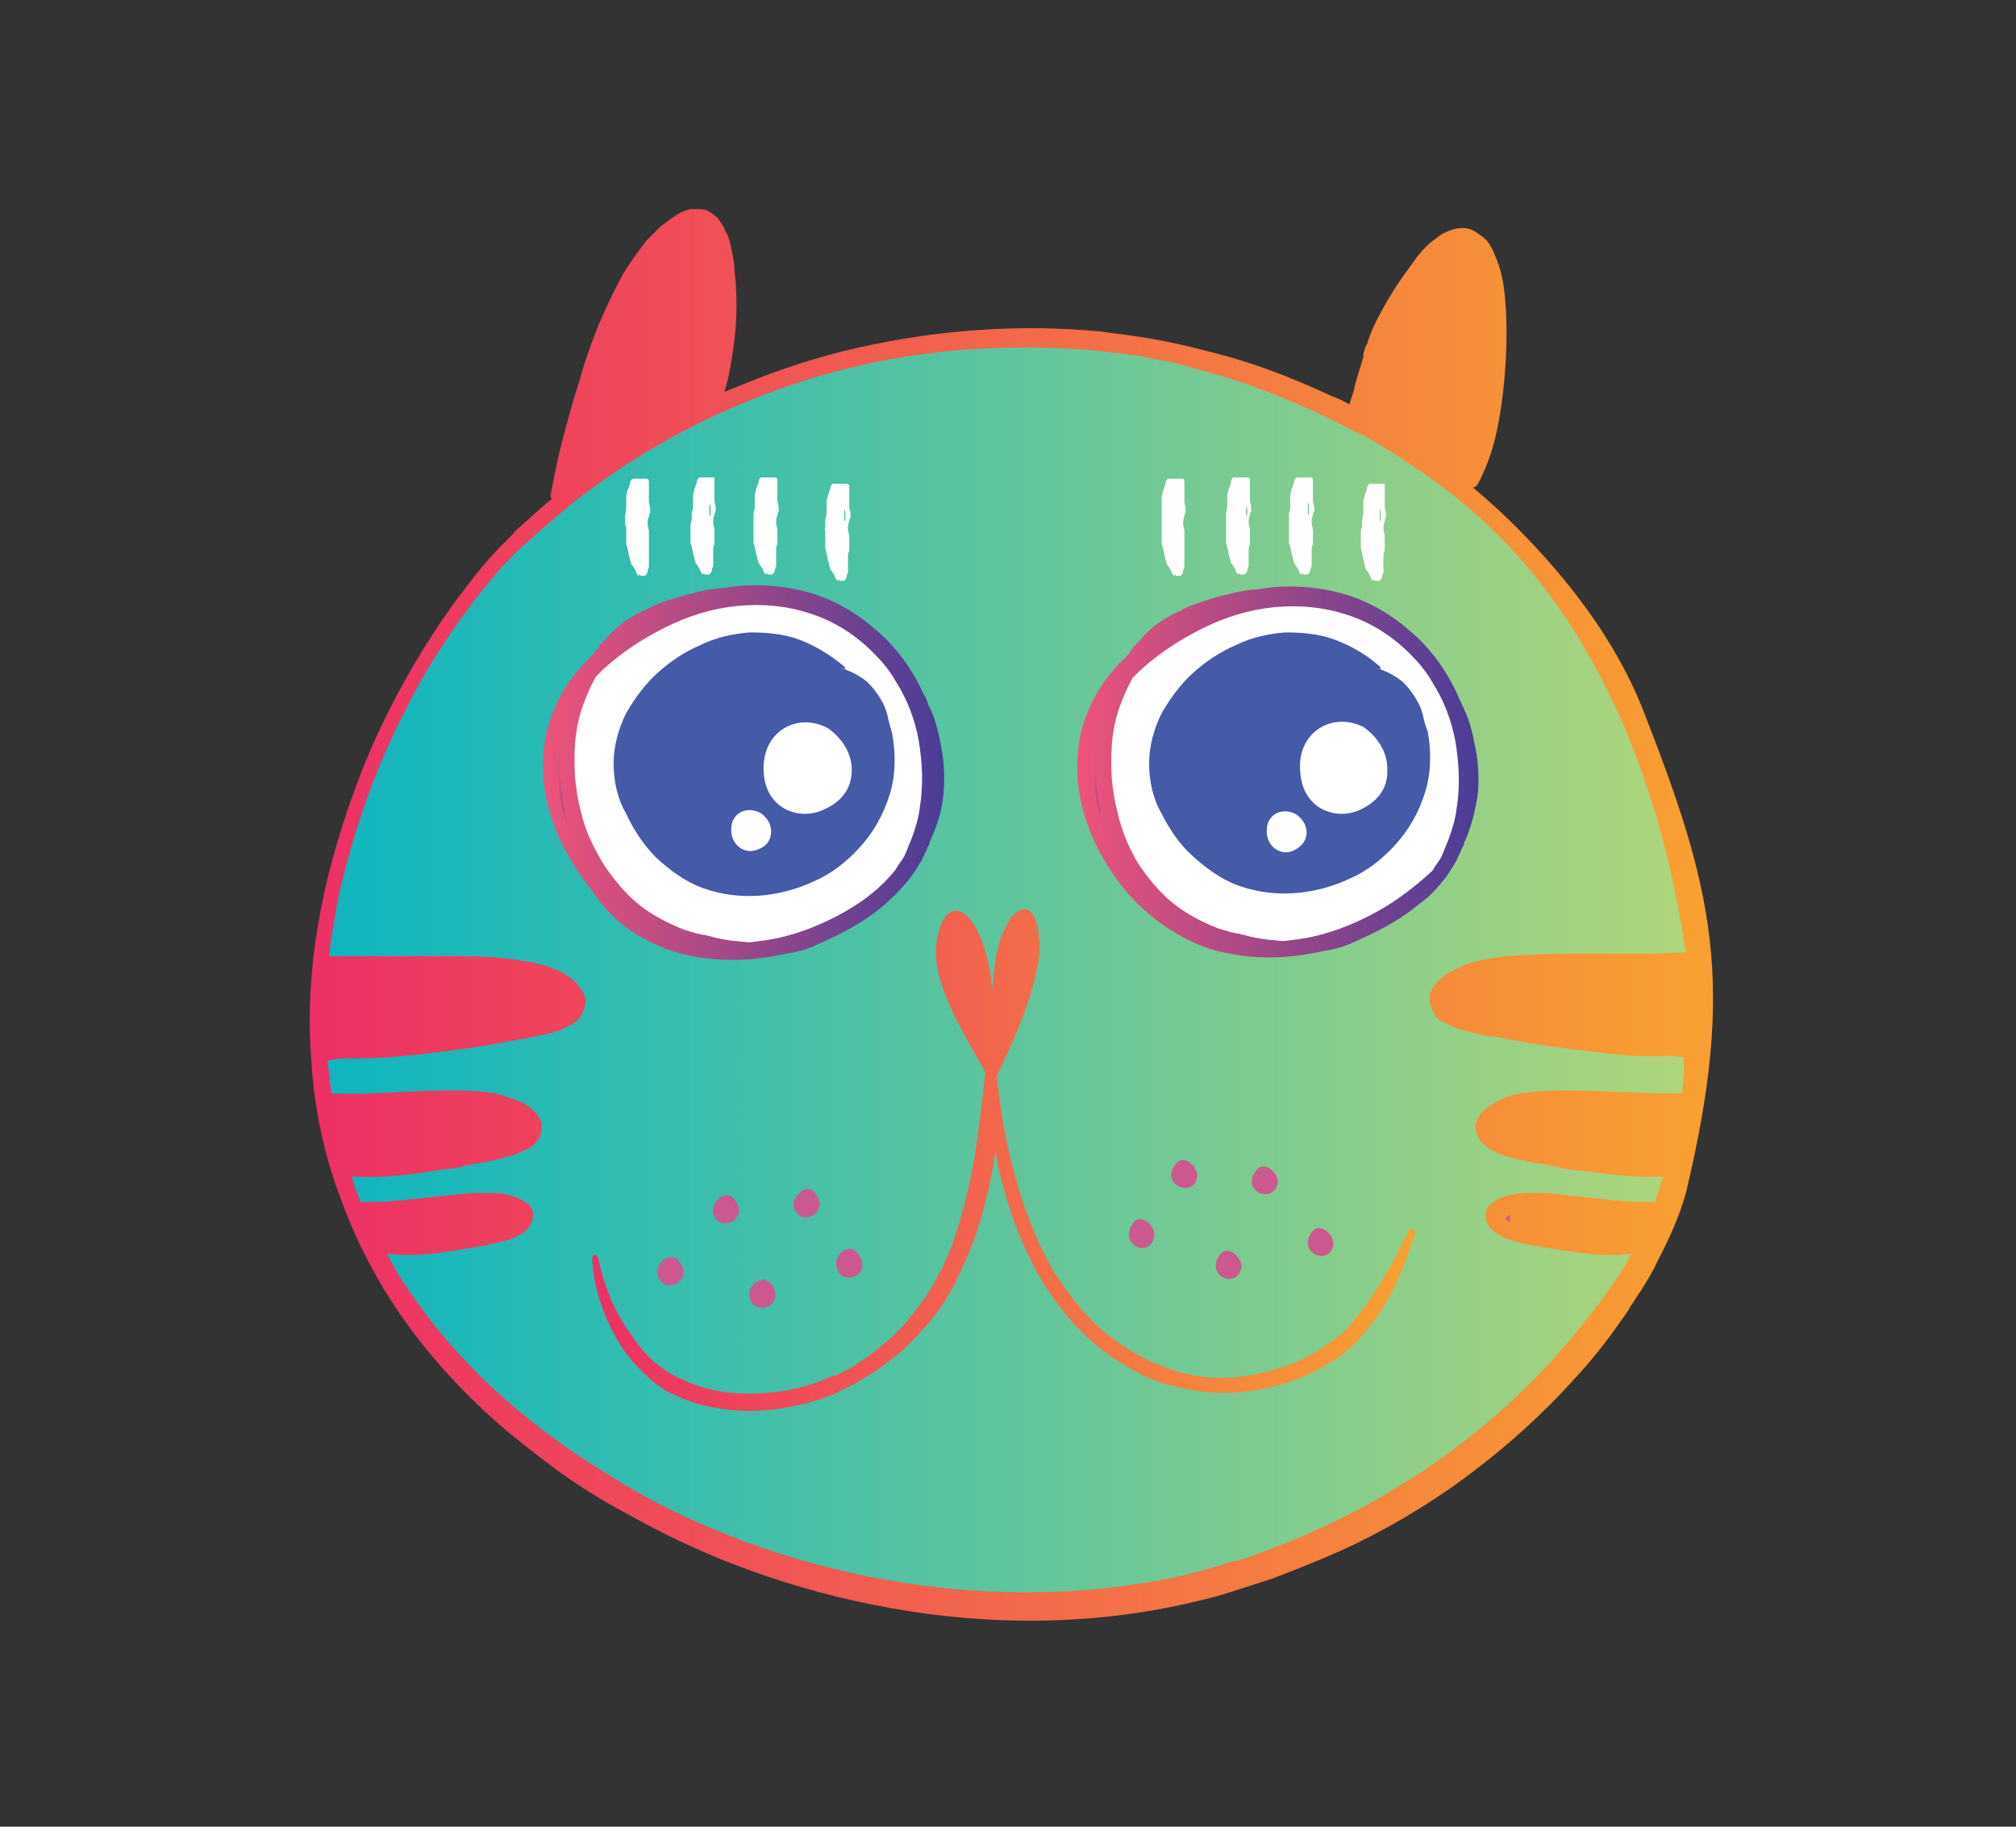 <?xml version="1.0" encoding="utf-8"?>
<!-- Generator: Adobe Illustrator 21.0.0, SVG Export Plug-In . SVG Version: 6.00 Build 0)  -->
<svg version="1.1" id="Layer_1" xmlns="http://www.w3.org/2000/svg" xmlns:xlink="http://www.w3.org/1999/xlink" x="0px" y="0px"
	 viewBox="0 0 160 145" style="enable-background:new 0 0 160 145;" xml:space="preserve">
<rect x="0" y="0" width="160" height="145" fill="#333333" stroke="none"/>
<style type="text/css">
	.st0{fill:#CB5990;}
	.st1{fill:#FFFFFF;}
	.st2{fill:#12B6BF;}
	.st3{fill:url(#SVGID_1_);}
	.st4{fill:#455BA8;}
	.st5{fill:#326EB6;}
	.st6{fill:#DD5968;}
	.st7{fill:#EF537A;}
	.st8{fill:url(#SVGID_2_);}
	.st9{fill:url(#SVGID_3_);}
	.st10{fill:url(#SVGID_4_);}
	.st11{fill:url(#SVGID_5_);}
	.st12{fill:#F16443;}
	.st13{fill:url(#SVGID_6_);}
	.st14{fill:#F68E3F;}
	.st15{fill:url(#SVGID_7_);}
	.st16{fill:url(#SVGID_8_);}
	.st17{fill:url(#SVGID_9_);}
	.st18{fill:url(#SVGID_10_);}
	.st19{fill:url(#SVGID_11_);}
	.st20{fill:url(#SVGID_12_);}
	.st21{fill:url(#SVGID_13_);}
	.st22{fill:url(#SVGID_14_);}
	.st23{fill:url(#SVGID_15_);}
	.st24{fill:url(#SVGID_16_);}
	.st25{fill:url(#SVGID_17_);}
	.st26{fill:#3DB66D;}
	.st27{fill:url(#SVGID_18_);}
	.st28{fill:url(#SVGID_19_);}
	.st29{fill:url(#SVGID_20_);}
	.st30{fill:url(#SVGID_21_);}
	.st31{fill:url(#SVGID_22_);}
	.st32{fill:url(#SVGID_23_);}
	.st33{fill:url(#SVGID_24_);}
	.st34{fill:url(#SVGID_25_);}
	.st35{fill:url(#SVGID_26_);}
	.st36{fill:url(#SVGID_27_);}
	.st37{fill:url(#SVGID_28_);}
	.st38{fill:url(#SVGID_29_);}
	.st39{fill:url(#SVGID_30_);}
	.st40{fill:url(#SVGID_31_);}
	.st41{fill:url(#SVGID_32_);}
	.st42{fill:url(#SVGID_33_);}
	.st43{fill:url(#SVGID_34_);}
	.st44{fill:url(#SVGID_35_);}
	.st45{fill:url(#SVGID_36_);}
	.st46{fill:url(#SVGID_37_);}
	.st47{fill:url(#SVGID_38_);}
	.st48{fill:url(#SVGID_39_);}
	.st49{fill:url(#SVGID_40_);}
	.st50{fill:url(#SVGID_41_);}
	.st51{fill:url(#SVGID_42_);}
	.st52{fill:url(#SVGID_43_);}
	.st53{fill:url(#SVGID_44_);}
	.st54{fill:url(#SVGID_45_);}
	.st55{fill:url(#SVGID_46_);}
	.st56{fill:url(#SVGID_47_);}
	.st57{fill:url(#SVGID_48_);}
	.st58{fill:url(#SVGID_49_);}
	.st59{fill:url(#SVGID_50_);}
	.st60{fill:url(#SVGID_51_);}
	.st61{fill:url(#SVGID_52_);}
	.st62{fill:url(#SVGID_53_);}
	.st63{fill:url(#SVGID_54_);}
	.st64{fill:url(#SVGID_55_);}
	.st65{fill:url(#SVGID_56_);}
	.st66{fill:url(#SVGID_57_);}
	.st67{fill:url(#SVGID_58_);}
	.st68{fill:url(#SVGID_59_);}
	.st69{fill:url(#SVGID_60_);}
	.st70{fill:url(#SVGID_61_);}
	.st71{fill:url(#SVGID_62_);}
	.st72{fill:url(#SVGID_63_);}
	.st73{fill:url(#SVGID_64_);}
	.st74{fill:url(#SVGID_65_);}
	.st75{fill:url(#SVGID_66_);}
	.st76{fill:url(#SVGID_67_);}
	.st77{fill:url(#SVGID_68_);}
	.st78{fill:url(#SVGID_69_);}
	.st79{fill:url(#SVGID_70_);}
	.st80{fill:url(#SVGID_71_);}
	.st81{fill:url(#SVGID_72_);}
	.st82{fill:url(#SVGID_73_);}
	.st83{fill:url(#SVGID_74_);}
	.st84{fill:url(#SVGID_75_);}
	.st85{fill:url(#SVGID_76_);}
	.st86{fill:url(#SVGID_77_);}
	.st87{fill:url(#SVGID_78_);}
	.st88{fill:url(#SVGID_79_);}
	.st89{fill:url(#SVGID_80_);}
	.st90{fill:url(#SVGID_81_);}
	.st91{fill:url(#SVGID_82_);}
	.st92{fill:url(#SVGID_83_);}
	.st93{fill:url(#SVGID_84_);}
	.st94{fill:url(#SVGID_85_);}
	.st95{fill:url(#SVGID_86_);}
	.st96{fill:url(#SVGID_87_);}
	.st97{fill:url(#SVGID_88_);}
	.st98{fill:url(#SVGID_89_);}
	.st99{fill:url(#SVGID_90_);}
	.st100{fill:url(#SVGID_91_);}
	.st101{fill:url(#SVGID_92_);}
	.st102{fill:url(#SVGID_93_);}
	.st103{fill:url(#SVGID_94_);}
	.st104{fill:url(#SVGID_95_);}
	.st105{fill:url(#SVGID_96_);}
	.st106{fill:url(#SVGID_97_);}
	.st107{fill:url(#SVGID_98_);}
	.st108{fill:url(#SVGID_99_);}
	.st109{fill:url(#SVGID_100_);}
	.st110{fill:url(#SVGID_101_);}
	.st111{fill:url(#SVGID_102_);}
	.st112{fill:url(#SVGID_103_);}
	.st113{fill:url(#SVGID_104_);}
	.st114{fill:url(#SVGID_105_);}
	.st115{fill:url(#SVGID_106_);}
	.st116{fill:url(#SVGID_107_);}
	.st117{fill:url(#SVGID_108_);}
	.st118{fill:url(#SVGID_109_);}
	.st119{fill:url(#SVGID_110_);}
	.st120{fill:url(#SVGID_111_);}
	.st121{fill:url(#SVGID_112_);}
	.st122{fill:url(#SVGID_113_);}
	.st123{fill:url(#SVGID_114_);}
	.st124{fill:url(#SVGID_115_);}
	.st125{fill:url(#SVGID_116_);}
	.st126{fill:url(#SVGID_117_);}
	.st127{fill:url(#SVGID_118_);}
	.st128{fill:url(#SVGID_119_);}
	.st129{fill:url(#SVGID_120_);}
	.st130{fill:url(#SVGID_121_);}
	.st131{fill:url(#SVGID_122_);}
	.st132{fill:url(#SVGID_123_);}
	.st133{fill:url(#SVGID_124_);}
	.st134{fill:url(#SVGID_125_);}
	.st135{fill:url(#SVGID_126_);}
	.st136{fill:url(#SVGID_127_);}
	.st137{fill:#184054;}
	.st138{fill:url(#SVGID_128_);}
	.st139{fill:url(#SVGID_129_);}
	.st140{fill:url(#SVGID_130_);}
	.st141{fill:url(#SVGID_131_);}
	.st142{fill:url(#SVGID_132_);}
	.st143{fill:url(#SVGID_133_);}
	.st144{fill:url(#SVGID_134_);}
	.st145{fill:url(#SVGID_135_);}
	.st146{fill:url(#SVGID_136_);}
	.st147{fill:url(#SVGID_137_);}
	.st148{fill:url(#SVGID_138_);}
	.st149{fill:url(#SVGID_139_);}
	.st150{fill:url(#SVGID_140_);}
	.st151{fill:url(#SVGID_141_);}
	.st152{fill:url(#SVGID_142_);}
	.st153{fill:url(#SVGID_143_);}
	.st154{fill:url(#SVGID_144_);}
	.st155{fill:url(#SVGID_145_);}
	.st156{fill:url(#SVGID_146_);}
	.st157{fill:url(#SVGID_147_);}
	.st158{fill:url(#SVGID_148_);}
	.st159{fill:url(#SVGID_149_);}
	.st160{fill:url(#SVGID_150_);}
	.st161{fill:url(#SVGID_151_);}
	.st162{fill:url(#SVGID_152_);}
	.st163{fill:url(#SVGID_153_);}
	.st164{fill:url(#SVGID_154_);}
	.st165{fill:url(#SVGID_155_);}
	.st166{fill:url(#SVGID_156_);}
	.st167{fill:url(#SVGID_157_);}
	.st168{fill:url(#SVGID_158_);}
	.st169{fill:url(#SVGID_159_);}
	.st170{fill:url(#SVGID_160_);}
	.st171{fill:url(#SVGID_161_);}
	.st172{fill:url(#SVGID_162_);}
	.st173{fill:url(#SVGID_163_);}
	.st174{fill:url(#SVGID_164_);}
	.st175{fill:url(#SVGID_165_);}
	.st176{fill:url(#SVGID_166_);}
	.st177{fill:url(#SVGID_167_);}
	.st178{fill:url(#SVGID_168_);}
	.st179{fill:url(#SVGID_169_);}
	.st180{fill:url(#SVGID_170_);}
	.st181{fill:url(#SVGID_171_);}
	.st182{fill:url(#SVGID_172_);}
	.st183{fill:url(#SVGID_173_);}
	.st184{fill:url(#SVGID_174_);}
	.st185{fill:url(#SVGID_175_);}
	.st186{fill:url(#SVGID_176_);}
	.st187{fill:url(#SVGID_177_);}
	.st188{fill:url(#SVGID_178_);}
	.st189{fill:url(#SVGID_179_);}
	.st190{fill:url(#SVGID_180_);}
	.st191{fill:url(#SVGID_181_);}
	.st192{fill:url(#SVGID_182_);}
	.st193{fill:url(#SVGID_183_);}
	.st194{fill:url(#SVGID_184_);}
	.st195{fill:url(#SVGID_185_);}
	.st196{fill:url(#SVGID_186_);}
	.st197{fill:url(#SVGID_187_);}
	.st198{fill:url(#SVGID_188_);}
	.st199{fill:url(#SVGID_189_);}
	.st200{fill:url(#SVGID_190_);}
	.st201{fill:url(#SVGID_191_);}
	.st202{fill:url(#SVGID_192_);}
	.st203{fill:url(#SVGID_193_);}
	.st204{fill:url(#SVGID_194_);}
	.st205{fill:url(#SVGID_195_);}
	.st206{fill:url(#SVGID_196_);}
	.st207{fill:url(#SVGID_197_);}
	.st208{fill:url(#SVGID_198_);}
	.st209{fill:url(#SVGID_199_);}
	.st210{fill:url(#SVGID_200_);}
	.st211{fill:url(#SVGID_201_);}
	.st212{fill:url(#SVGID_202_);}
	.st213{fill:url(#SVGID_203_);}
	.st214{fill:url(#SVGID_204_);}
	.st215{fill:url(#SVGID_205_);}
	.st216{fill:url(#SVGID_206_);}
	.st217{fill:url(#SVGID_207_);}
	.st218{fill:url(#SVGID_208_);}
	.st219{fill:#969697;}
	.st220{fill:url(#SVGID_209_);}
	.st221{fill:url(#SVGID_210_);}
	.st222{fill:url(#SVGID_211_);}
	.st223{fill:url(#SVGID_212_);}
	.st224{fill:url(#SVGID_213_);}
	.st225{fill:url(#SVGID_214_);}
	.st226{fill:url(#SVGID_215_);}
	.st227{fill:url(#SVGID_216_);}
	.st228{fill:url(#SVGID_217_);}
	.st229{fill:url(#SVGID_218_);}
	.st230{fill:url(#SVGID_219_);}
	.st231{fill:url(#SVGID_220_);}
	.st232{fill:url(#SVGID_221_);}
	.st233{fill:url(#SVGID_222_);}
	.st234{fill:url(#SVGID_223_);}
	.st235{fill:url(#SVGID_224_);}
	.st236{fill:url(#SVGID_225_);}
	.st237{fill:url(#SVGID_226_);}
	.st238{fill:url(#SVGID_227_);}
	.st239{fill:url(#SVGID_228_);}
	.st240{fill:url(#SVGID_229_);}
	.st241{fill:url(#SVGID_230_);}
	.st242{fill:url(#SVGID_231_);}
	.st243{fill:url(#SVGID_232_);}
	.st244{fill:url(#SVGID_233_);}
	.st245{fill:url(#SVGID_234_);}
	.st246{fill:url(#SVGID_235_);}
	.st247{fill:url(#SVGID_236_);}
	.st248{fill:url(#SVGID_237_);}
	.st249{fill:url(#SVGID_238_);}
	.st250{fill:url(#SVGID_239_);}
	.st251{fill:url(#SVGID_240_);}
	.st252{fill:url(#SVGID_241_);}
	.st253{fill:url(#SVGID_242_);}
	.st254{fill:url(#SVGID_243_);}
	.st255{fill:url(#SVGID_244_);}
	.st256{fill:url(#SVGID_245_);}
	.st257{fill:url(#SVGID_246_);}
	.st258{fill:url(#SVGID_247_);}
	.st259{fill:url(#SVGID_248_);}
	.st260{fill:url(#SVGID_249_);}
	.st261{fill:url(#SVGID_250_);}
	.st262{fill:url(#SVGID_251_);}
	.st263{fill:url(#SVGID_252_);}
	.st264{fill:url(#SVGID_253_);}
	.st265{fill:url(#SVGID_254_);}
	.st266{fill:url(#SVGID_255_);}
	.st267{fill:url(#SVGID_256_);}
	.st268{fill:url(#SVGID_257_);}
	.st269{fill:url(#SVGID_258_);}
	.st270{fill:url(#SVGID_259_);}
	.st271{fill:url(#SVGID_260_);}
	.st272{fill:url(#SVGID_261_);}
	.st273{fill:url(#SVGID_262_);}
	.st274{fill:url(#SVGID_263_);}
	.st275{fill:url(#SVGID_264_);}
	.st276{fill:url(#SVGID_265_);}
	.st277{fill:url(#SVGID_266_);}
	.st278{fill:url(#SVGID_267_);}
	.st279{fill:#F69474;}
	.st280{fill:#F27350;}
	.st281{fill:url(#SVGID_268_);}
	.st282{fill:url(#SVGID_269_);}
	.st283{fill:url(#SVGID_270_);}
	.st284{fill:url(#SVGID_271_);}
	.st285{fill:url(#SVGID_272_);}
	.st286{fill:url(#SVGID_273_);}
	.st287{fill:url(#SVGID_274_);}
	.st288{fill:url(#SVGID_275_);}
	.st289{fill:url(#SVGID_276_);}
	.st290{fill:url(#SVGID_277_);}
	.st291{fill:url(#SVGID_278_);}
	.st292{fill:url(#SVGID_279_);}
	.st293{fill:url(#SVGID_280_);}
	.st294{fill:url(#SVGID_281_);}
	.st295{fill:url(#SVGID_282_);}
	.st296{fill:url(#SVGID_283_);}
	.st297{fill:url(#SVGID_284_);}
	.st298{fill:url(#SVGID_285_);}
	.st299{fill:url(#SVGID_286_);}
	.st300{fill:url(#SVGID_287_);}
	.st301{fill:url(#SVGID_288_);}
	.st302{fill:url(#SVGID_289_);}
	.st303{fill:url(#SVGID_290_);}
	.st304{fill:url(#SVGID_291_);}
	.st305{fill:url(#SVGID_292_);}
	.st306{fill:url(#SVGID_293_);}
</style>
<g>
	<path d="M59.1,79.3C59.1,79.3,59.1,79.3,59.1,79.3C59.1,79.3,59.1,79.3,59.1,79.3S59.1,79.3,59.1,79.3z"/>
	<path d="M59.1,79.3L59.1,79.3L59.1,79.3C59.1,79.3,59.1,79.3,59.1,79.3z"/>
	<path d="M59.1,79.3C59.1,79.3,59.1,79.3,59.1,79.3C59.1,79.3,59.1,79.3,59.1,79.3L59.1,79.3C59.1,79.3,59.1,79.3,59.1,79.3z"/>
	<linearGradient id="SVGID_1_" gradientUnits="userSpaceOnUse" x1="24.151" y1="72.5" x2="135.849" y2="72.5">
		<stop  offset="0" style="stop-color:#ED2F66"/>
		<stop  offset="1" style="stop-color:#F8A131"/>
	</linearGradient>
	<path class="st3" d="M130.3,56.1c-2.1-5.2-5.7-10-10-14.3c-1.1-1.1-2.2-2.1-3.4-3.1c0.1,0,0.3-0.1,0.4-0.3c0.8-1.5,1.3-3.1,1.6-4.7
		c0.3-1.6,0.5-3.3,0.6-5c0.1-1.8,0.1-3.7-0.1-5.5c-0.1-0.9-0.3-1.9-0.7-2.8c-0.2-0.5-0.4-1-0.8-1.4c-0.2-0.2-0.5-0.4-0.8-0.6
		c-0.3-0.2-0.7-0.3-1-0.3c-0.6,0-1.1,0.2-1.5,0.4c-0.4,0.2-0.7,0.5-1,0.7c-0.6,0.5-1.1,1.1-1.5,1.7c-0.9,1.2-1.7,2.4-2.4,3.7
		c-0.5,0.9-0.9,1.7-1.2,2.7c-0.1,0.2-0.2,0.3-0.2,0.5l0,0c-0.1,0.2-0.1,0.3-0.1,0.5c0,0.1-0.1,0.3-0.1,0.4c-0.2,0.6-0.4,1.3-0.6,2
		c0,0,0,0.1,0,0.1c-0.1,0.4-0.3,0.9-0.4,1.3c-0.5-0.3-1-0.5-1.5-0.7c-2.8-1.3-5.8-2.5-8.9-3.3c-1.5-0.4-3.1-0.8-4.7-1.1
		c-1.6-0.3-3.2-0.5-4.8-0.7c-6.4-0.6-12.9-0.1-19.1,1.3c-3.1,0.7-6.2,1.7-9.1,2.9c-0.5,0.2-1,0.4-1.5,0.6c0.4-1.3,0.6-2.7,0.8-4.2
		c0.2-1.8,0.2-3.6,0-5.4c0-0.5-0.1-1-0.2-1.5c-0.1-0.5-0.2-1.1-0.5-1.6c-0.1-0.3-0.3-0.6-0.5-0.9c-0.2-0.3-0.6-0.6-1-0.8
		c-0.2-0.1-0.5-0.1-0.7-0.1c-0.2,0-0.4,0-0.6,0c-0.4,0.1-0.7,0.2-1,0.4c-0.5,0.3-1,0.7-1.4,1c-0.4,0.4-0.7,0.7-1.1,1.1
		c-0.6,0.8-1.2,1.6-1.7,2.4c-0.8,1.4-1.5,2.9-2.1,4.3c-0.6,1.5-1.1,2.9-1.5,4.4c-0.5,1.5-0.9,3-1.3,4.5c-0.4,1.5-0.7,3-1,4.6
		c0,0.1,0,0.2,0.1,0.3c-0.2,0.2-0.4,0.3-0.6,0.5c-0.6,0.5-1.1,1-1.7,1.5c-0.3,0.3-0.6,0.5-0.8,0.8c-0.1,0.1-0.3,0.3-0.4,0.4
		c-0.1,0.1-0.3,0.3-0.4,0.4c-1.1,1.1-2,2.2-2.9,3.4c-1.8,2.3-3.4,4.8-4.8,7.3c-1.4,2.5-2.6,5-3.6,7.6c-1.4,3.6-2.5,7.3-3.2,11
		c-0.7,3.8-1,7.6-0.7,11.5c0.2,3.8,1,7.7,2.4,11.3c1.3,3.6,3.2,7.1,5.5,10.2c2.3,3.1,5,5.9,8,8.4c1.5,1.2,3,2.4,4.6,3.5
		c1.6,1.1,3.3,2.1,5,3c6.8,3.8,14.3,6.3,22,7.5c7.7,1.2,15.6,1,23.2-0.9c0.9-0.2,1.9-0.5,2.8-0.8c0.9-0.3,1.9-0.6,2.8-0.9
		c1.8-0.7,3.6-1.4,5.4-2.2c3.5-1.6,6.9-3.6,10-5.9c3.1-2.3,6-4.9,8.6-7.8c1.3-1.4,2.5-2.9,3.6-4.5c0.3-0.4,0.6-0.8,0.8-1.2
		c0.3-0.4,0.5-0.8,0.8-1.2c0.5-0.8,1-1.6,1.4-2.5c0.9-1.7,1.7-3.5,2.2-5.3C137.8,78,136,70.6,130.3,56.1z"/>
	<linearGradient id="SVGID_2_" gradientUnits="userSpaceOnUse" x1="25.803" y1="77.065" x2="133.741" y2="77.065">
		<stop  offset="0" style="stop-color:#0EB5BF"/>
		<stop  offset="1" style="stop-color:#B0D57B"/>
	</linearGradient>
	<path class="st8" d="M133.5,86.6c0,0.1,0,0.1,0,0.2c-2.3,0-4.6-0.1-6.9-0.2c-1.3,0-2.5-0.1-3.9,0c-0.7,0-1.3,0.1-2,0.2
		c-0.7,0.1-1.4,0.3-2,0.7c-0.4,0.2-0.8,0.5-1.2,0.9c0,0.1-0.1,0.1-0.1,0.2c0,0,0,0.1-0.1,0.1l0,0l0,0l0,0l0,0l0,0.1
		c0,0.1,0,0.1-0.1,0.1c0,0.1-0.1,0.2-0.1,0.3c0,0.2,0,0.5,0.1,0.8c0.1,0.2,0.2,0.4,0.3,0.6c0.3,0.3,0.5,0.4,0.7,0.6
		c0.2,0.1,0.4,0.2,0.6,0.3c0.4,0.2,0.8,0.3,1.2,0.4c0.8,0.2,1.6,0.4,2.4,0.5c0.2,0,0.4,0.1,0.6,0.1c0.3,0.1,0.5,0.1,0.8,0.2
		c0.5,0.1,1,0.2,1.5,0.2c2.3,0.3,4.5,0.6,6.7,0.5c-0.2,0.7-0.5,1.5-0.7,2.2c0,0,0,0,0-0.1c0,0-0.1-0.1-0.1-0.1c-0.5,0-1,0-1.5,0
		c-0.5,0-1-0.1-1.4-0.1c-0.9-0.1-1.9-0.2-2.8-0.3c-0.9-0.1-1.9-0.2-2.8-0.3c-0.5,0-1,0-1.5,0c-0.5,0-1,0.1-1.6,0.2
		c-0.3,0.1-0.7,0.2-1,0.5c-0.1,0.1-0.2,0.1-0.3,0.2c0,0-0.1,0.1-0.1,0.1c0,0,0,0-0.1,0.1l0,0l0,0l0,0l0,0c0,0-0.1,0.1-0.1,0.2
		c0,0.1-0.1,0.2-0.1,0.3c0,0.2,0,0.5,0.1,0.7c0.1,0.2,0.2,0.4,0.3,0.5c0.1,0.1,0.2,0.2,0.3,0.3c0.2,0.1,0.4,0.2,0.5,0.3
		c0.3,0.2,0.7,0.3,1,0.4c0.6,0.2,1.2,0.3,1.8,0.4c0.6,0.1,1.2,0.2,1.8,0.3c1.9,0.3,3.9,0.6,5.8,0.3c-0.2,0.3-0.3,0.6-0.5,0.9
		c-0.4,0.7-0.9,1.4-1.4,2.1c-0.5,0.7-1,1.4-1.5,2c-2.1,2.7-4.4,5.2-7,7.5c-2.6,2.3-5.3,4.3-8.3,6.1c-2.9,1.8-6,3.3-9.3,4.6
		c-0.8,0.3-1.6,0.6-2.4,0.9l-0.6,0.2l-0.3,0.1l-0.1,0l-0.2,0c-0.4,0.1-0.8,0.3-1.2,0.4c-1.7,0.5-3.3,0.9-5,1.2
		c-3.4,0.6-6.8,0.9-10.3,0.9c-7.5,0-15.1-1.4-22.2-4c-3.5-1.3-7-2.9-10.2-4.9c-3.2-1.9-6.3-4.1-9.1-6.6c-2.8-2.5-5.3-5.3-7.4-8.4
		c-0.7-1-1.3-2-1.8-3c1.9,0.3,3.9,0,5.8-0.3c0.6-0.1,1.2-0.2,1.8-0.3c0.6-0.1,1.2-0.3,1.8-0.4c0.3-0.1,0.6-0.2,1-0.4
		c0.2-0.1,0.3-0.2,0.5-0.3c0.1-0.1,0.2-0.2,0.3-0.3c0.1-0.1,0.2-0.3,0.3-0.5c0.1-0.2,0.1-0.5,0.1-0.7c0-0.1,0-0.2-0.1-0.3
		c0-0.1-0.1-0.2-0.1-0.2l0,0l0,0l0,0l0,0c0,0,0-0.1-0.1-0.1c0-0.1-0.1-0.1-0.1-0.1c-0.1-0.1-0.2-0.2-0.3-0.2
		c-0.4-0.3-0.7-0.4-1.1-0.5c-0.6-0.2-1.1-0.2-1.6-0.2c-0.5,0-1,0-1.5,0c-1,0.1-1.9,0.2-2.9,0.3c-0.9,0.1-1.9,0.2-2.8,0.3
		c-0.5,0-0.9,0.1-1.4,0.1c-0.5,0-1,0-1.5,0c-0.1,0-0.1,0-0.1,0.1c0,0,0,0.1,0,0.1c0,0,0,0,0,0c-0.3-0.7-0.6-1.5-0.8-2.2
		c2.3,0.1,4.5-0.1,6.8-0.5c0.5-0.1,1-0.1,1.5-0.2c0.3,0,0.5-0.1,0.8-0.2c0.2,0,0.4-0.1,0.6-0.1c0.8-0.1,1.6-0.3,2.4-0.5
		c0.4-0.1,0.8-0.2,1.2-0.4c0.2-0.1,0.4-0.2,0.7-0.3c0.2-0.1,0.5-0.3,0.7-0.6c0.1-0.1,0.3-0.3,0.3-0.6c0.1-0.2,0.1-0.5,0.1-0.8
		c0-0.1-0.1-0.2-0.1-0.3c0,0,0-0.1-0.1-0.1l0-0.1l0,0l0,0l0,0l0,0c0,0,0-0.1-0.1-0.1c0-0.1-0.1-0.1-0.1-0.2
		c-0.4-0.4-0.8-0.7-1.2-0.9c-0.7-0.3-1.4-0.5-2-0.7c-0.7-0.1-1.3-0.2-2-0.2c-1.3-0.1-2.6,0-3.9,0c-2.4,0.1-4.7,0.3-7.2,0.2
		c-0.1-0.9-0.2-1.7-0.3-2.6l0.5-0.1l0.8-0.1c3.1,0.1,6.1-0.3,9.2-0.7c1.6-0.2,3.1-0.5,4.7-0.8c0.1,0,0.1,0,0.2,0
		c0.8-0.2,1.5-0.3,2.3-0.5c0.4-0.1,0.8-0.2,1.1-0.4c0.2-0.1,0.4-0.2,0.6-0.3c0.2-0.1,0.4-0.3,0.6-0.5c0.1-0.1,0.2-0.2,0.2-0.4
		c0.1-0.1,0.2-0.3,0.2-0.5c0.1-0.3,0.1-0.6,0-0.8c0-0.1-0.1-0.2-0.1-0.3c0,0-0.1-0.1-0.1-0.2l-0.1-0.1c-0.1-0.1-0.2-0.3-0.3-0.4
		c-0.2-0.2-0.4-0.4-0.7-0.6c-0.4-0.3-0.8-0.5-1.2-0.6c-0.4-0.2-0.8-0.3-1.2-0.4c-0.8-0.2-1.6-0.3-2.4-0.4c-1.6-0.2-3.2-0.2-4.7-0.2
		c-1.6,0-3.1,0-4.7,0h-2.4c-0.8,0-1.6,0-2.4,0c0,0,0,0,0,0c0.2-1.6,0.5-3.3,0.8-4.9c0.7-3,1.6-6,2.7-8.9c1.1-2.9,2.5-5.7,4-8.4
		c1.6-2.7,3.3-5.2,5.3-7.6c0.5-0.6,1-1.2,1.5-1.7c0.1-0.1,0.3-0.3,0.4-0.4l0.2-0.2l0.2-0.2c0.3-0.3,0.6-0.5,0.9-0.8
		c1.1-1,2.3-2,3.5-3c4.9-3.8,10.3-6.8,16.2-8.9c5.8-2.1,12-3.2,18.2-3.3c3.1-0.1,6.2,0.1,9.3,0.5c0.8,0.1,1.5,0.2,2.3,0.4l0.6,0.1
		l0.6,0.1c0.4,0.1,0.8,0.2,1.1,0.3c1.5,0.4,3,0.8,4.5,1.3c3.2,1.1,6.4,2.5,9.4,4.1c0,0.1,0.1,0.1,0.2,0.1c0,0,0.1,0,0.1,0
		c2.3,1.3,4.6,2.8,6.7,4.4c15.6,11.8,18.3,32.6,19,36.7c-0.9,0-1.8,0.1-2.4,0.1H129c-1.6,0-3.1,0-4.7,0c-1.6,0-3.1,0.1-4.7,0.2
		c-0.8,0.1-1.6,0.2-2.4,0.4c-0.4,0.1-0.8,0.2-1.2,0.4c-0.4,0.2-0.8,0.4-1.2,0.6c-0.2,0.2-0.5,0.4-0.7,0.6c-0.1,0.1-0.2,0.3-0.3,0.4
		l-0.1,0.1c0,0.1-0.1,0.1-0.1,0.2c0,0.1-0.1,0.2-0.1,0.3c-0.1,0.2-0.1,0.5,0,0.8c0.1,0.2,0.1,0.3,0.2,0.5c0.1,0.1,0.1,0.3,0.2,0.4
		c0.2,0.3,0.4,0.4,0.6,0.5c0.2,0.1,0.4,0.2,0.6,0.3c0.4,0.2,0.8,0.3,1.1,0.4c0.8,0.2,1.5,0.4,2.3,0.5c0.1,0,0.1,0,0.2,0
		c1.6,0.3,3.1,0.6,4.7,0.8c3.1,0.4,6.2,0.9,9.2,0.7l0.8,0.1l0.2,0C133.7,84.9,133.6,85.7,133.5,86.6z"/>
	<path class="st14" d="M121.3,89.5c-0.1,0-0.2,0-0.3-0.1c0.1,0,0.1,0,0.2,0C121.3,89.5,121.3,89.5,121.3,89.5z"/>
	<path class="st1" d="M54.8,41.8l0,0.2l0,0.2l0,0.3c0,0.2,0,0.4,0,0.6l0.1,0.3c0,0.2,0.1,0.3,0.1,0.5c0,0.1,0.1,0.3,0.1,0.4
		c0,0.1,0.1,0.3,0.1,0.4c0.1,0.1,0.2,0.2,0.2,0.3c0,0,0.1,0.1,0.1,0.1c0.1,0.3,0.2,0.5,0.3,0.5c0,0,0,0,0,0c0,0,0,0,0,0c0,0,0,0,0,0
		c0,0,0-0.1,0.1-0.1c0,0,0,0,0,0v0c0,0,0,0.1,0,0.1l0,0c0,0,0,0,0,0c0,0,0,0,0,0l0,0c0,0,0,0,0,0c0,0,0,0,0,0c0,0,0,0,0,0
		c0,0-0.1,0,0,0c0,0,0,0,0.1,0c0,0,0,0,0,0h0c0,0,0,0,0,0c0,0,0,0,0.1,0c0,0,0.1,0,0.1,0c0,0,0,0,0,0c0.1,0,0.1,0,0.1,0c0,0,0,0,0,0
		c0,0,0,0,0,0c0,0,0,0,0,0c0.1-0.1,0.2-0.2,0.2-0.4c0-0.1,0.1-0.2,0.1-0.3c0-0.1,0-0.2,0-0.4s0-0.3,0-0.4c0-0.1,0-0.3,0-0.4
		c0-0.1,0-0.3,0.1-0.5c0-0.2,0-0.3,0-0.5c0-0.2,0-0.4,0-0.6c0-0.2-0.1-0.4-0.1-0.6c0-0.2,0-0.4,0.1-0.6c0-0.1,0-0.2,0.1-0.3
		c0-0.1,0-0.2,0-0.3c0-0.2-0.1-0.4-0.1-0.6c0-0.2,0-0.4,0-0.6c0-0.2,0-0.4,0-0.6l0-0.3c0-0.1,0-0.2,0-0.3c0,0,0,0,0,0c0,0,0,0,0,0
		c0,0,0,0,0,0c0,0,0,0,0,0c0,0,0,0,0,0l0,0c0,0,0,0-0.1,0c-0.1,0-0.1,0-0.2,0c-0.1,0-0.1,0-0.1,0c0,0,0,0,0,0l0,0c0,0-0.4,0-0.3,0
		c-0.1,0-0.2,0-0.2,0c-0.1,0-0.1,0-0.2,0c-0.1,0-0.1,0-0.1,0c0,0,0,0,0,0c0,0,0,0,0,0c0,0-0.1,0.1-0.1,0.1c-0.1,0.1-0.1,0.2-0.1,0.3
		c-0.1,0.2-0.1,0.4-0.2,0.5c0,0.2-0.1,0.4-0.1,0.5c0,0.2,0,0.4,0,0.5c0,0.2,0,0.3,0,0.5l-0.1,0.5c0,0.2,0,0.3,0,0.5
		C54.8,41.5,54.8,41.7,54.8,41.8z M56.4,40.4c0,0.1,0,0.2,0,0.3c0,0.1,0,0.2-0.1,0.3c0,0,0,0.1,0,0.1c0-0.4,0-0.8,0-1.1
		C56.4,40.1,56.4,40.2,56.4,40.4z M56.4,39.1c0,0.1,0,0.2,0,0.3c0-0.1,0-0.3,0-0.4L56.4,39.1z M56.1,45.6
		C56.1,45.6,56.1,45.6,56.1,45.6C56.1,45.6,56.1,45.6,56.1,45.6C56.1,45.6,56.1,45.6,56.1,45.6z"/>
	<path class="st1" d="M59.8,41.8l0,0.2l0,0.2l0,0.3c0,0.2,0,0.4,0,0.6l0.1,0.3c0,0.2,0.1,0.3,0.1,0.5c0,0.1,0.1,0.3,0.1,0.4
		c0,0.1,0.1,0.3,0.1,0.4c0.1,0.1,0.2,0.3,0.2,0.3c0,0,0.1,0.1,0.1,0.1c0.1,0.3,0.2,0.5,0.3,0.5c0,0,0,0,0,0c0,0,0,0,0,0c0,0,0,0,0,0
		c0,0,0-0.1,0.1-0.1c0,0,0,0,0,0s0,0,0,0c0,0,0,0.1,0,0.1h0c0,0,0,0,0,0c0,0,0,0,0,0l0,0c0,0,0,0,0,0c0,0,0,0,0,0c0,0,0,0,0,0
		c0,0-0.1,0,0,0c0,0,0,0,0.1,0c0,0,0,0,0,0h0c0,0,0,0,0,0c0,0,0,0,0.1,0c0,0,0.1,0,0.1,0c0,0,0,0,0,0c0.1,0,0.1,0,0.1,0c0,0,0,0,0,0
		c0,0,0,0,0,0c0,0,0,0,0,0c0.1-0.1,0.2-0.2,0.2-0.4c0-0.1,0.1-0.2,0.1-0.3c0-0.1,0-0.2,0-0.4c0-0.1,0-0.3,0-0.4c0-0.1,0-0.3,0-0.4
		c0-0.2,0-0.3,0.1-0.5c0-0.2,0-0.3,0-0.5c0-0.2,0-0.4,0-0.6c0-0.2-0.1-0.4-0.1-0.6c0-0.2,0-0.4,0.1-0.6c0-0.1,0-0.2,0.1-0.3
		c0-0.1,0-0.2,0-0.3c0-0.2-0.1-0.4-0.1-0.6c0-0.2,0-0.4,0-0.6c0-0.2,0-0.4,0-0.6l0-0.3c0-0.1,0-0.2-0.1-0.3c0,0,0,0,0,0c0,0,0,0,0,0
		c0,0,0,0,0,0c0,0,0,0,0,0c0,0,0,0,0,0l0,0c0,0,0,0-0.1,0c-0.1,0-0.1,0-0.2,0c0,0-0.1,0-0.1,0c0,0,0,0,0,0l0,0c0,0-0.4,0-0.3,0
		c-0.1,0-0.2,0-0.2,0c-0.1,0-0.1,0-0.2,0c-0.1,0-0.1,0-0.1,0c0,0,0,0,0,0c0,0,0,0,0,0c-0.1,0-0.1,0.1-0.1,0.1
		c-0.1,0.1-0.1,0.2-0.1,0.3c-0.1,0.2-0.1,0.4-0.2,0.5c0,0.2-0.1,0.4-0.1,0.5c0,0.2,0,0.4,0,0.5c0,0.2,0,0.3,0,0.5l-0.1,0.5
		c0,0.2,0,0.3,0,0.5C59.8,41.5,59.8,41.6,59.8,41.8z M61.4,40.3c0,0.1,0,0.2,0,0.3c0,0.1,0,0.2,0,0.3c0,0,0,0.1,0,0.1
		c0-0.4,0-0.8,0-1.2C61.4,40.1,61.4,40.2,61.4,40.3z M61.4,39.1c0,0.1,0,0.2,0,0.3c0-0.1,0-0.3,0-0.4L61.4,39.1z M61.1,45.6
		C61.1,45.6,61.1,45.6,61.1,45.6C61.1,45.6,61.1,45.6,61.1,45.6C61.1,45.6,61.1,45.6,61.1,45.6z"/>
	<path class="st1" d="M65.5,42.2l0,0.2l0,0.2l0,0.3c0,0.2,0,0.4,0,0.6l0.1,0.4c0,0.2,0.1,0.3,0.1,0.5c0,0.1,0.1,0.3,0.1,0.4
		c0,0.1,0.1,0.3,0.1,0.4c0.1,0.1,0.2,0.2,0.2,0.3c0,0,0.1,0.1,0.1,0.1c0.1,0.3,0.2,0.5,0.3,0.5c0,0,0,0,0,0c0,0,0,0,0,0c0,0,0,0,0,0
		c0,0,0-0.1,0.1-0.1c0,0,0,0,0,0c0,0,0,0,0,0c0,0,0,0.1,0,0.1v0c0,0,0,0,0,0c0,0,0,0,0,0l0,0c0,0,0,0,0,0c0,0,0,0,0,0c0,0,0,0,0,0
		c0,0,0,0,0,0c0,0,0,0,0.1,0c0,0,0,0,0,0l0,0c0,0,0,0,0,0c0,0,0,0,0.1,0c0,0,0.1,0,0.1,0c0,0,0,0,0,0c0.1,0,0.1,0,0.1,0c0,0,0,0,0,0
		c0,0,0,0,0,0c0,0,0,0,0,0c0.1-0.1,0.2-0.2,0.2-0.4c0-0.1,0.1-0.2,0.1-0.3c0-0.1,0-0.2,0-0.4c0-0.1,0-0.3,0-0.4c0-0.1,0-0.3,0-0.4
		c0-0.1,0-0.3,0.1-0.5c0-0.2,0-0.3,0-0.5c0-0.2,0-0.4,0-0.6c0-0.2-0.1-0.4-0.1-0.6c0-0.2,0-0.4,0.1-0.6c0-0.1,0-0.2,0.1-0.3
		c0-0.1,0-0.2,0-0.3c0-0.2-0.1-0.4-0.1-0.6c0-0.2,0-0.4,0-0.6c0-0.2,0-0.4,0-0.6l0-0.3c0-0.1,0-0.2-0.1-0.3c0,0,0,0,0,0c0,0,0,0,0,0
		c0,0,0,0,0,0c0,0,0,0,0,0c0,0,0,0,0,0l0,0c0,0,0,0-0.1,0c-0.1,0-0.1,0-0.2,0c0,0-0.1,0-0.1,0c0,0,0,0,0,0l0,0c-0.1,0-0.4,0-0.3,0
		c-0.1,0-0.2,0-0.2,0c-0.1,0-0.1,0-0.2,0c-0.1,0-0.1,0-0.1,0c0,0,0,0,0,0c0,0,0,0,0,0c-0.1,0-0.1,0.1-0.1,0.1
		c-0.1,0.1-0.1,0.2-0.1,0.3c-0.1,0.2-0.1,0.4-0.2,0.5c0,0.2-0.1,0.4-0.1,0.5c0,0.2,0,0.4,0,0.5c0,0.2,0,0.3,0,0.5l-0.1,0.5
		c0,0.2,0,0.3,0,0.5C65.4,42,65.5,42.1,65.5,42.2z M67.1,40.8c0,0.1,0,0.2,0,0.3c0,0.1,0,0.2-0.1,0.3c0,0,0,0.1,0,0.1
		c0-0.4,0-0.8,0-1.1C67.1,40.5,67.1,40.7,67.1,40.8z M67,39.6c0,0.1,0,0.2,0,0.3c0-0.1,0-0.3,0-0.4L67,39.6z M66.8,46.1
		C66.8,46.1,66.8,46.1,66.8,46.1C66.8,46.1,66.8,46.1,66.8,46.1C66.8,46.1,66.8,46.1,66.8,46.1z"/>
	<path class="st1" d="M49.7,41.9l0,0.2l0,0.2l0,0.3c0,0.2,0,0.4,0,0.6l0.1,0.3c0,0.2,0.1,0.3,0.1,0.5c0,0.1,0.1,0.3,0.1,0.4
		c0,0.1,0.1,0.3,0.1,0.4c0.1,0.1,0.2,0.2,0.2,0.3c0,0,0.1,0.1,0.1,0.1c0.1,0.3,0.2,0.5,0.3,0.5c0,0,0,0,0,0c0,0,0,0,0,0c0,0,0,0,0,0
		c0,0,0-0.1,0.1-0.1c0,0,0,0,0,0v0c0,0,0,0.1,0,0.1l0,0c0,0,0,0,0,0c0,0,0,0,0,0l0,0c0,0,0,0,0,0c0,0,0,0,0,0c0,0,0,0,0,0
		c0,0,0,0,0,0c0,0,0,0,0.1,0c0,0,0,0,0,0h0c0,0,0,0,0,0c0,0,0,0,0.1,0c0,0,0.1,0,0.1,0c0,0,0,0,0,0c0.1,0,0.1,0,0.1,0c0,0,0,0,0,0
		c0,0,0,0,0,0c0,0,0,0,0,0c0.1-0.1,0.2-0.2,0.2-0.4c0-0.1,0.1-0.2,0.1-0.3c0-0.1,0-0.2,0-0.4c0-0.1,0-0.3,0-0.4c0-0.1,0-0.3,0-0.4
		c0-0.2,0-0.3,0-0.5c0-0.2,0-0.3,0-0.5c0-0.2,0-0.4,0-0.6c0-0.2-0.1-0.4-0.1-0.6c0-0.2,0-0.4,0.1-0.6c0-0.1,0-0.2,0.1-0.3
		c0-0.1,0-0.2,0-0.3c0-0.2-0.1-0.4-0.1-0.6c0-0.2,0-0.4,0-0.6c0-0.2,0-0.4,0-0.6l0-0.3c0-0.1,0-0.2-0.1-0.3c0,0,0,0,0,0c0,0,0,0,0,0
		c0,0,0,0,0,0c0,0,0,0,0,0c0,0,0,0,0,0l0,0c0,0,0,0-0.1,0c-0.1,0-0.1,0-0.2,0c-0.1,0-0.1,0-0.1,0c0,0,0,0,0,0l0,0c0,0-0.4,0-0.3,0
		c-0.1,0-0.2,0-0.2,0c-0.1,0-0.1,0-0.2,0c-0.1,0-0.1,0-0.1,0c0,0,0,0,0,0c0,0,0,0,0,0c0,0-0.1,0.1-0.1,0.1c-0.1,0.1-0.1,0.2-0.1,0.3
		c-0.1,0.2-0.1,0.4-0.2,0.5c0,0.2-0.1,0.4-0.1,0.5c0,0.2,0,0.4,0,0.5c0,0.2,0,0.3,0,0.5L49.6,41c0,0.2,0,0.3,0,0.5
		C49.6,41.7,49.7,41.8,49.7,41.9z M51.3,40.5c0,0.1,0,0.2,0,0.3c0,0.1,0,0.2,0,0.3c0,0,0,0.1,0,0.1c0-0.4,0-0.8,0-1.1
		C51.2,40.2,51.3,40.3,51.3,40.5z M51.2,39.2c0,0.1,0,0.2,0,0.3c0-0.1,0-0.3,0-0.4L51.2,39.2z"/>
	<linearGradient id="SVGID_3_" gradientUnits="userSpaceOnUse" x1="42.873" y1="61.495" x2="74.749" y2="61.495">
		<stop  offset="0" style="stop-color:#EF537A"/>
		<stop  offset="1" style="stop-color:#4A3D97"/>
	</linearGradient>
	<path class="st9" d="M51.9,74.9c1,0.5,2,0.8,3.1,1c1,0.2,2.1,0.3,3.2,0.3c1.4,0,2.8-0.2,4.2-0.5c0.7-0.1,1.5-0.3,2.2-0.6
		c0.4-0.2,0.9-0.4,1.3-0.6c1.5-0.7,2.9-1.5,4.2-2.6c0.8-0.7,1.6-1.5,2.2-2.3c0.3-0.4,0.6-0.9,0.9-1.4c0.1-0.3,0.3-0.6,0.4-0.9
		c0.1-0.2,0.2-0.3,0.2-0.5c0.6-1.3,1-2.6,1.1-4c0.1-1.4,0-2.7-0.3-4c-0.1-0.6-0.3-1.3-0.5-1.9c-0.1-0.2-0.1-0.3-0.2-0.5
		c-0.1-0.1-0.1-0.3-0.2-0.4c-0.1-0.3-0.2-0.6-0.4-0.9c-0.9-2-2.2-3.8-3.9-5.2c-1.6-1.4-3.6-2.5-5.7-3c-2.1-0.5-4.3-0.6-6.4-0.2
		c-0.1,0-0.2,0-0.3,0c-0.7,0.1-1.4,0.2-2,0.4c-0.6,0.1-1.2,0.3-1.8,0.5c-0.6,0.2-1.2,0.4-1.8,0.7l0.1,0c-1.3,0.5-2.5,1.3-3.4,2.4
		c-0.3,0.3-0.7,0.7-0.9,1.1c-0.3,0.3-0.6,0.6-0.9,0.9c-0.7,0.8-1.4,1.7-1.9,2.7c-0.5,1-0.9,2-1.1,3.1c-0.4,2.2-0.2,4.5,0.5,6.5
		c0.7,2.1,1.8,4,3.2,5.7C48.2,72.6,49.9,74,51.9,74.9z"/>
	<linearGradient id="SVGID_4_" gradientUnits="userSpaceOnUse" x1="44.249" y1="62.602" x2="45.215" y2="62.602">
		<stop  offset="0" style="stop-color:#EF537A"/>
		<stop  offset="1" style="stop-color:#4A3D97"/>
	</linearGradient>
	<path class="st10" d="M44.6,63.9c-0.4-1.5-0.4-3-0.2-4.5c0,0.5,0,1.1,0,1.6c0,0.4,0,0.7,0.1,1.1c0,0.4,0.1,0.7,0.1,1.1
		c0.1,0.9,0.3,1.8,0.6,2.7C45,65.2,44.7,64.5,44.6,63.9z"/>
	<path class="st1" d="M46.1,64.4c-0.2-0.7-0.3-1.4-0.4-2.1c-0.1-0.7-0.1-1.4-0.1-2.2c0-1.4,0.2-2.9,0.7-4.2c0.3-0.8,0.6-1.5,1-2.2
		c0.2-0.2,0.3-0.3,0.5-0.5c1.5-1.4,3.2-2.5,5-3.4c1.8-0.9,3.7-1.5,5.7-1.7c2-0.2,4,0,5.8,0.6c1.9,0.6,3.6,1.7,5,3.1
		c0.7,0.7,1.3,1.4,1.8,2.3c0.9,1.4,1.5,3,1.8,4.6c0.3,1.8,0.4,3.6,0.1,5.4c-0.1,0.9-0.4,1.8-0.7,2.6c-0.2,0.4-0.3,0.8-0.5,1.2
		c-0.2,0.4-0.5,0.7-0.7,1.1c-1.1,1.4-2.5,2.5-4.1,3.4c-1.6,0.9-3.3,1.6-5,2c-0.8,0.2-1.7,0.3-2.5,0.4c-0.4,0-0.8-0.1-1.2-0.1
		c-0.7-0.1-1.4-0.2-2-0.4c-0.2,0-0.3-0.1-0.5-0.1l-0.5-0.1c-0.3-0.1-0.7-0.2-1-0.3c-1.3-0.5-2.6-1.2-3.6-2c-1.1-0.9-2-2-2.8-3.2
		C47,67.1,46.4,65.8,46.1,64.4z"/>
	<path d="M68.8,54.1L68.8,54.1C68.8,54.1,68.9,54.1,68.8,54.1L68.8,54.1z"/>
	<path d="M67,53.1C67,53.1,67,53.1,67,53.1C66.8,52.9,66.6,52.9,67,53.1z"/>
	<path class="st4" d="M52.1,68.1c1.1,1,2.3,1.9,3.7,2.4c1.4,0.5,2.9,0.7,4.4,0.6c1.5-0.1,3-0.5,4.3-1.1c1.4-0.6,2.6-1.5,3.7-2.7
		c1.1-1.2,1.9-2.6,2.4-4.2c0.5-1.6,0.5-3.3,0.2-4.9c-0.1-0.4-0.2-0.7-0.3-1.1c-0.1-0.6-0.3-1.1-0.6-1.6c-0.3-0.5-0.6-0.9-1-1.3
		l-0.1-0.1c-0.4-0.3-0.7-0.5-1.1-0.7c-0.2-0.1-0.5-0.2-0.7-0.3c0,0,0,0-0.1,0c-0.3-0.2-0.2-0.1,0.1,0c0.1,0,0.1-0.1,0-0.2
		c-1.1-0.9-2.2-1.6-3.5-2.1c-1.3-0.5-2.7-0.6-4-0.6c-1.3,0.1-2.7,0.4-3.9,1c-1.2,0.5-2.4,1.3-3.4,2.2c-1,0.9-1.8,2-2.5,3.2
		c-0.6,1.2-1,2.6-1,4c0,1.4,0.3,2.8,1,4C50.3,65.9,51.1,67.1,52.1,68.1z"/>
	<path class="st1" d="M65.7,57.8c0,0,1.9,1.2,1.9,3.3c0,1.6-0.9,2.6-2.3,3.2c-1.8,0.8-4.1,0-4.6-2.3C60,58.3,63.1,56.4,65.7,57.8z"
		/>
	<path class="st1" d="M60.3,64.5c0,0,0.9,0.5,0.9,1.5c0,0.7-0.4,1.2-1,1.4c-0.8,0.4-1.8,0-2.1-1C57.7,64.7,59.1,63.9,60.3,64.5z"/>
	<path class="st1" d="M97.3,41.8l0,0.2l0,0.2l0,0.3c0,0.2,0,0.4,0,0.6l0.1,0.3c0,0.2,0.1,0.3,0.1,0.5c0,0.1,0.1,0.3,0.1,0.4
		c0,0.1,0.1,0.3,0.1,0.4c0.1,0.1,0.2,0.2,0.2,0.3c0,0,0.1,0.1,0.1,0.1c0.1,0.3,0.2,0.5,0.3,0.5c0,0,0,0,0,0c0,0,0,0,0,0c0,0,0,0,0,0
		c0,0,0-0.1,0.1-0.1c0,0,0,0,0,0v0c0,0,0,0.1,0,0.1v0c0,0,0,0,0,0c0,0,0,0,0,0l0,0c0,0,0,0,0,0c0,0,0,0,0,0c0,0,0,0,0,0c0,0,0,0,0,0
		c0,0,0,0,0.1,0c0,0,0,0,0,0h0c0,0,0,0,0,0c0,0,0,0,0.1,0c0,0,0.1,0,0.1,0c0,0,0,0,0,0c0.1,0,0.1,0,0.1,0c0,0,0,0,0,0c0,0,0,0,0,0
		c0,0,0,0,0,0c0.1-0.1,0.2-0.2,0.2-0.4c0-0.1,0.1-0.2,0.1-0.3c0-0.1,0-0.2,0-0.4c0-0.1,0-0.3,0-0.4c0-0.1,0-0.3,0-0.4
		c0-0.1,0-0.3,0.1-0.5c0-0.2,0-0.3,0-0.5c0-0.2,0-0.4,0-0.6c0-0.2-0.1-0.4-0.1-0.6c0-0.2,0-0.4,0.1-0.6c0-0.1,0-0.2,0.1-0.3
		c0-0.1,0-0.2,0-0.3c0-0.2-0.1-0.4-0.1-0.6c0-0.2,0-0.4,0-0.6c0-0.2,0-0.4,0-0.6l0-0.3c0-0.1,0-0.2-0.1-0.3c0,0,0,0,0,0c0,0,0,0,0,0
		c0,0,0,0,0,0c0,0,0,0,0,0c0,0,0,0,0,0l0,0c0,0,0,0-0.1,0c-0.1,0-0.1,0-0.2,0c0,0-0.1,0-0.1,0c0,0,0,0,0,0l0,0c-0.1,0-0.4,0-0.3,0
		c-0.1,0-0.2,0-0.2,0c-0.1,0-0.1,0-0.2,0c-0.1,0-0.1,0-0.1,0c0,0,0,0,0,0c0,0,0,0,0,0c-0.1,0-0.1,0.1-0.1,0.1
		c-0.1,0.1-0.1,0.2-0.1,0.3c-0.1,0.2-0.1,0.4-0.2,0.5c0,0.2-0.1,0.4-0.1,0.5c0,0.2,0,0.4,0,0.5c0,0.2,0,0.3,0,0.5l-0.1,0.5
		c0,0.2,0,0.3,0,0.5C97.3,41.5,97.3,41.7,97.3,41.8z M99,40.4c0,0.1,0,0.2,0,0.3c0,0.1,0,0.2-0.1,0.3c0,0,0,0.1,0,0.1
		c0-0.4,0-0.8,0-1.1C98.9,40.1,98.9,40.2,99,40.4z M98.9,39.1c0,0.1,0,0.2,0,0.3c0-0.1,0-0.3,0-0.4L98.9,39.1z M98.6,45.6
		C98.6,45.6,98.6,45.6,98.6,45.6C98.6,45.6,98.6,45.6,98.6,45.6C98.6,45.6,98.6,45.6,98.6,45.6z"/>
	<path class="st1" d="M102.3,41.8l0,0.2l0,0.2l0,0.3c0,0.2,0,0.4,0,0.6l0.1,0.3c0,0.2,0.1,0.3,0.1,0.5c0,0.1,0.1,0.3,0.1,0.4
		c0,0.1,0.1,0.3,0.1,0.4c0.1,0.1,0.2,0.3,0.2,0.3c0,0,0.1,0.1,0.1,0.1c0.1,0.3,0.2,0.5,0.3,0.5c0,0,0,0,0,0c0,0,0,0,0,0c0,0,0,0,0,0
		c0,0,0-0.1,0.1-0.1c0,0,0,0,0,0c0,0,0,0,0,0c0,0,0,0.1,0,0.1h0c0,0,0,0,0,0c0,0,0,0,0,0l0,0c0,0,0,0,0,0c0,0,0,0,0,0c0,0,0,0,0,0
		c0,0-0.1,0,0,0c0,0,0,0,0.1,0c0,0,0,0,0,0h0c0,0,0,0,0,0c0,0,0,0,0.1,0c0,0,0.1,0,0.1,0c0,0,0,0,0,0c0.1,0,0.1,0,0.1,0c0,0,0,0,0,0
		c0,0,0,0,0,0c0,0,0,0,0,0c0.1-0.1,0.2-0.2,0.2-0.4c0-0.1,0.1-0.2,0.1-0.3c0-0.1,0-0.2,0-0.4c0-0.1,0-0.3,0-0.4c0-0.1,0-0.3,0-0.4
		c0-0.2,0-0.3,0.1-0.5c0-0.2,0-0.3,0-0.5c0-0.2,0-0.4,0-0.6c0-0.2-0.1-0.4-0.1-0.6c0-0.2,0-0.4,0.1-0.6c0-0.1,0-0.2,0.1-0.3
		c0-0.1,0-0.2,0-0.3c0-0.2-0.1-0.4-0.1-0.6c0-0.2,0-0.4,0-0.6c0-0.2,0-0.4,0-0.6l0-0.3c0-0.1,0-0.2-0.1-0.3c0,0,0,0,0,0c0,0,0,0,0,0
		c0,0,0,0,0,0c0,0,0,0,0,0c0,0,0,0,0,0l0,0c0,0,0,0-0.1,0c-0.1,0-0.1,0-0.2,0c-0.1,0-0.1,0-0.1,0c0,0,0,0,0,0l0,0c0,0-0.4,0-0.3,0
		c-0.1,0-0.2,0-0.2,0c-0.1,0-0.1,0-0.2,0c-0.1,0-0.1,0-0.1,0c0,0,0,0,0,0c0,0,0,0,0,0c0,0-0.1,0.1-0.1,0.1c-0.1,0.1-0.1,0.2-0.1,0.3
		c-0.1,0.2-0.1,0.4-0.2,0.5c0,0.2-0.1,0.4-0.1,0.5c0,0.2,0,0.4,0,0.5c0,0.2,0,0.3,0,0.5l-0.1,0.5c0,0.2,0,0.3,0,0.5
		C102.3,41.5,102.3,41.6,102.3,41.8z M103.9,40.3c0,0.1,0,0.2,0,0.3c0,0.1,0,0.2-0.1,0.3c0,0,0,0.1,0,0.1c0-0.4,0-0.8,0-1.2
		C103.9,40.1,103.9,40.2,103.9,40.3z M103.9,39.1c0,0.1,0,0.2,0,0.3c0-0.1,0-0.3,0-0.4L103.9,39.1z M103.6,45.6
		C103.6,45.6,103.6,45.6,103.6,45.6C103.6,45.6,103.6,45.6,103.6,45.6C103.6,45.6,103.6,45.6,103.6,45.6z"/>
	<path class="st1" d="M108,42.2l0,0.2l0,0.2l0,0.3c0,0.2,0,0.4,0,0.6l0.1,0.4c0,0.2,0.1,0.3,0.1,0.5c0,0.1,0.1,0.3,0.1,0.4
		c0,0.1,0.1,0.3,0.1,0.4c0.1,0.1,0.2,0.2,0.2,0.3c0,0,0.1,0.1,0.1,0.1c0.1,0.3,0.2,0.5,0.3,0.5c0,0,0,0,0,0c0,0,0,0,0,0c0,0,0,0,0,0
		c0,0,0-0.1,0.1-0.1c0,0,0,0,0,0c0,0,0,0,0,0c0,0,0,0.1,0,0.1l0,0c0,0,0,0,0,0c0,0,0,0,0,0l0,0c0,0,0,0,0,0c0,0,0,0,0,0c0,0,0,0,0,0
		c0,0-0.1,0,0,0c0,0,0,0,0.1,0c0,0,0,0,0,0l0,0c0,0,0,0,0,0c0,0,0,0,0.1,0c0,0,0.1,0,0.1,0c0,0,0,0,0,0c0.1,0,0.1,0,0.1,0
		c0,0,0,0,0,0c0,0,0,0,0,0c0,0,0,0,0,0c0.1-0.1,0.2-0.2,0.2-0.4c0-0.1,0.1-0.2,0.1-0.3c0-0.1,0-0.2,0-0.4c0-0.1,0-0.3,0-0.4
		c0-0.1,0-0.3,0-0.4c0-0.1,0-0.3,0.1-0.5c0-0.2,0-0.3,0-0.5c0-0.2,0-0.4,0-0.6c0-0.2-0.1-0.4-0.1-0.6c0-0.2,0-0.4,0.1-0.6
		c0-0.1,0-0.2,0.1-0.3c0-0.1,0-0.2,0-0.3c0-0.2-0.1-0.4-0.1-0.6c0-0.2,0-0.4,0-0.6c0-0.2,0-0.4,0-0.6l0-0.3c0-0.1,0-0.2,0-0.3
		c0,0,0,0,0,0c0,0,0,0,0,0c0,0,0,0,0,0c0,0,0,0,0,0c0,0,0,0,0,0l0,0c0,0,0,0-0.1,0c-0.1,0-0.1,0-0.2,0c0,0-0.1,0-0.1,0c0,0,0,0,0,0
		l0,0c-0.1,0-0.4,0-0.3,0c-0.1,0-0.2,0-0.2,0c-0.1,0-0.1,0-0.2,0c-0.1,0-0.1,0-0.1,0c0,0,0,0,0,0c0,0,0,0,0,0c0,0-0.1,0.1-0.1,0.1
		c-0.1,0.1-0.1,0.2-0.1,0.3c-0.1,0.2-0.1,0.4-0.2,0.5c0,0.2-0.1,0.4-0.1,0.5c0,0.2,0,0.4,0,0.5c0,0.2,0,0.3,0,0.5l-0.1,0.5
		c0,0.2,0,0.3,0,0.5C108,42,108,42.1,108,42.2z M109.6,40.8c0,0.1,0,0.2,0,0.3c0,0.1,0,0.2-0.1,0.3c0,0,0,0.1,0,0.1
		c0-0.4,0-0.8,0-1.1C109.6,40.5,109.6,40.7,109.6,40.8z M109.5,39.6c0,0.1,0,0.2,0,0.3c0-0.1,0-0.3,0-0.4L109.5,39.6z M109.3,46.1
		C109.3,46.1,109.3,46.1,109.3,46.1C109.3,46.1,109.3,46.1,109.3,46.1C109.3,46.1,109.3,46.1,109.3,46.1z"/>
	<path class="st1" d="M92.2,41.9l0,0.2l0,0.2l0,0.3c0,0.2,0,0.4,0,0.6l0.1,0.3c0,0.2,0.1,0.3,0.1,0.5c0,0.1,0.1,0.3,0.1,0.4
		c0,0.1,0.1,0.3,0.1,0.4c0.1,0.1,0.2,0.2,0.2,0.3c0,0,0.1,0.1,0.1,0.1c0.1,0.3,0.2,0.5,0.3,0.5c0,0,0,0,0,0c0,0,0,0,0,0c0,0,0,0,0,0
		c0,0,0-0.1,0.1-0.1c0,0,0,0,0,0c0,0,0,0,0,0c0,0,0,0.1,0,0.1l0,0c0,0,0,0,0,0c0,0,0,0,0,0l0,0c0,0,0,0,0,0c0,0,0,0,0,0c0,0,0,0,0,0
		c0,0-0.1,0,0,0c0,0,0,0,0.1,0c0,0,0,0,0,0h0c0,0,0,0,0,0c0,0,0,0,0.1,0c0,0,0.1,0,0.1,0c0,0,0,0,0,0c0.1,0,0.1,0,0.1,0c0,0,0,0,0,0
		c0,0,0,0,0,0c0,0,0,0,0,0c0.1-0.1,0.2-0.2,0.2-0.4c0-0.1,0.1-0.2,0.1-0.3c0-0.1,0-0.2,0-0.4c0-0.1,0-0.3,0-0.4c0-0.1,0-0.3,0-0.4
		c0-0.2,0-0.3,0-0.5c0-0.2,0-0.3,0-0.5c0-0.2,0-0.4,0-0.6c0-0.2-0.1-0.4-0.1-0.6c0-0.2,0-0.4,0.1-0.6c0-0.1,0-0.2,0.1-0.3
		c0-0.1,0-0.2,0-0.3c0-0.2-0.1-0.4-0.1-0.6c0-0.2,0-0.4,0-0.6c0-0.2,0-0.4,0-0.6l0-0.3c0-0.1,0-0.2-0.1-0.3c0,0,0,0,0,0c0,0,0,0,0,0
		c0,0,0,0,0,0c0,0,0,0,0,0c0,0,0,0,0,0l0,0c0,0,0,0-0.1,0c-0.1,0-0.1,0-0.2,0c0,0-0.1,0-0.1,0c0,0,0,0,0,0l0,0c-0.1,0-0.4,0-0.3,0
		c-0.1,0-0.2,0-0.2,0c-0.1,0-0.1,0-0.2,0c-0.1,0-0.1,0-0.1,0c0,0,0,0,0,0c0,0,0,0,0,0c0,0-0.1,0.1-0.1,0.1c-0.1,0.1-0.1,0.2-0.1,0.3
		c-0.1,0.2-0.1,0.4-0.2,0.5c0,0.2-0.1,0.4-0.1,0.5c0,0.2,0,0.4,0,0.5c0,0.2,0,0.3,0,0.5L92.2,41c0,0.2,0,0.3,0,0.5
		C92.2,41.7,92.2,41.8,92.2,41.9z M93.8,40.5c0,0.1,0,0.2,0,0.3c0,0.1,0,0.2,0,0.3c0,0,0,0.1,0,0.1c0-0.4,0-0.8,0-1.1
		C93.7,40.2,93.8,40.3,93.8,40.5z M93.7,39.2c0,0.1,0,0.2,0,0.3c0-0.1,0-0.3,0-0.4L93.7,39.2z"/>
	<linearGradient id="SVGID_5_" gradientUnits="userSpaceOnUse" x1="85.387" y1="61.495" x2="117.265" y2="61.495">
		<stop  offset="0" style="stop-color:#EF537A"/>
		<stop  offset="1" style="stop-color:#4A3D97"/>
	</linearGradient>
	<path class="st11" d="M114.7,69.7c0.3-0.4,0.6-0.9,0.9-1.4c0.1-0.3,0.3-0.6,0.4-0.9c0.1-0.2,0.2-0.3,0.2-0.5c0.6-1.3,0.9-2.6,1.1-4
		c0.1-1.4,0-2.7-0.3-4c-0.1-0.6-0.3-1.3-0.5-1.9c-0.1-0.2-0.1-0.3-0.2-0.5c-0.1-0.1-0.1-0.3-0.2-0.4c-0.1-0.3-0.3-0.6-0.4-0.9
		c-0.9-2-2.2-3.8-3.9-5.2c-1.6-1.4-3.6-2.5-5.7-3c-2.1-0.5-4.3-0.6-6.4-0.2c-0.1,0-0.2,0-0.3,0c-0.7,0.1-1.4,0.2-2,0.4
		c-0.6,0.1-1.2,0.3-1.8,0.5c-0.6,0.2-1.2,0.4-1.8,0.7l0.1,0c-1.3,0.5-2.5,1.3-3.4,2.4c-0.3,0.3-0.7,0.7-0.9,1.1
		c-0.3,0.3-0.6,0.6-0.9,0.9c-0.7,0.8-1.4,1.7-1.9,2.7c-0.5,1-0.9,2-1.1,3.1c-0.4,2.2-0.2,4.5,0.5,6.5c0.7,2.1,1.8,4,3.2,5.7
		c1.4,1.6,3.2,3,5.1,3.9c1,0.5,2,0.8,3.1,1c1,0.2,2.1,0.3,3.2,0.3c1.4,0,2.8-0.2,4.2-0.5c0.7-0.1,1.5-0.3,2.2-0.6
		c0.4-0.2,0.9-0.4,1.3-0.6c1.5-0.7,2.9-1.5,4.2-2.6C113.3,71.3,114,70.6,114.7,69.7z"/>
	<linearGradient id="SVGID_6_" gradientUnits="userSpaceOnUse" x1="86.763" y1="62.602" x2="87.73" y2="62.602">
		<stop  offset="0" style="stop-color:#EF537A"/>
		<stop  offset="1" style="stop-color:#4A3D97"/>
	</linearGradient>
	<path class="st13" d="M87.1,63.9c-0.4-1.5-0.4-3-0.2-4.5c0,0.5,0,1.1,0,1.6c0,0.4,0,0.7,0.1,1.1c0,0.4,0.1,0.7,0.1,1.1
		c0.1,0.9,0.3,1.8,0.6,2.7C87.5,65.2,87.3,64.5,87.1,63.9z"/>
	<path class="st1" d="M109.4,72.3c-1.6,0.9-3.3,1.6-5,2c-0.8,0.2-1.7,0.3-2.5,0.4c-0.4,0-0.8-0.1-1.2-0.1c-0.7-0.1-1.4-0.2-2-0.4
		c-0.2,0-0.3-0.1-0.5-0.1l-0.5-0.1c-0.3-0.1-0.7-0.2-1-0.3c-1.3-0.5-2.6-1.2-3.6-2c-1.1-0.9-2-2-2.8-3.2c-0.7-1.2-1.3-2.6-1.6-4
		c-0.2-0.7-0.3-1.4-0.4-2.1c-0.1-0.7-0.1-1.4-0.1-2.2c0-1.4,0.2-2.9,0.7-4.2c0.3-0.8,0.6-1.5,1-2.2c0.2-0.2,0.3-0.3,0.5-0.5
		c1.5-1.4,3.2-2.5,5-3.4c1.8-0.9,3.7-1.5,5.7-1.7c2-0.2,4,0,5.8,0.6c1.9,0.6,3.6,1.7,5,3.1c0.7,0.7,1.3,1.4,1.8,2.3
		c0.9,1.4,1.5,3,1.8,4.6c0.3,1.8,0.4,3.6,0.1,5.4c-0.1,0.9-0.4,1.8-0.7,2.6c-0.2,0.4-0.3,0.8-0.5,1.2c-0.2,0.4-0.5,0.7-0.7,1.1
		C112.4,70.3,111,71.4,109.4,72.3z"/>
	<path d="M111.3,54.1L111.3,54.1C111.4,54.1,111.4,54.1,111.3,54.1L111.3,54.1z"/>
	<path class="st4" d="M113,57.1c-0.1-0.6-0.3-1.1-0.6-1.6c-0.3-0.5-0.6-0.9-1-1.3l-0.1-0.1c-0.4-0.3-0.7-0.5-1.1-0.7
		c-0.2-0.1-0.5-0.2-0.7-0.3c0,0,0,0-0.1,0c-0.3-0.2-0.2-0.1,0.1,0c0.1,0,0.1-0.1,0-0.2c-1-0.9-2.2-1.6-3.5-2.1
		c-1.3-0.5-2.7-0.6-4-0.6c-1.3,0.1-2.7,0.4-3.9,1c-1.2,0.5-2.4,1.3-3.4,2.2c-1,0.9-1.8,2-2.5,3.2c-0.6,1.2-1,2.6-1,4
		c0,1.4,0.3,2.8,1,4c0.6,1.2,1.4,2.4,2.4,3.3c1.1,1,2.3,1.9,3.7,2.4c1.4,0.5,2.9,0.7,4.4,0.6c1.5-0.1,3-0.5,4.3-1.1
		c1.4-0.6,2.6-1.5,3.7-2.7c1.1-1.2,1.9-2.6,2.4-4.2c0.5-1.6,0.5-3.3,0.2-4.9C113.2,57.8,113.1,57.5,113,57.1z"/>
	<path class="st1" d="M102.7,67.5c-0.8,0.4-1.8,0-2.1-1c-0.4-1.7,1-2.5,2.2-1.9c0,0,0.9,0.5,0.9,1.5
		C103.7,66.7,103.3,67.2,102.7,67.5z"/>
	<path class="st1" d="M107.9,64.3c-1.8,0.8-4.1,0-4.6-2.3c-0.8-3.7,2.3-5.6,4.9-4.3c0,0,1.9,1.2,1.9,3.3
		C110.2,62.7,109.2,63.7,107.9,64.3z"/>
	<path d="M109.5,53.1C109.5,53.1,109.5,53.1,109.5,53.1C109.3,52.9,109.1,52.9,109.5,53.1z"/>
	<g>
		<g>
			<path class="st0" d="M119.9,97C119.9,97,119.9,97,119.9,97c-0.2-0.1-0.3-0.1-0.3-0.2c0,0-0.1,0-0.1-0.1c0,0,0,0,0.1-0.1
				c0.1-0.1,0.2-0.1,0.3-0.2C119.8,96.6,119.8,96.8,119.9,97z"/>
			<path class="st0" d="M119.4,96.7C119.4,96.7,119.4,96.7,119.4,96.7C119.4,96.7,119.4,96.7,119.4,96.7z"/>
			<path class="st0" d="M56.6,96.3c0.4,1.7,3.1,0.5,1.6-1.2C57.6,94.4,56.4,95.4,56.6,96.3z"/>
			<path class="st0" d="M63,95.8c0.4,1.7,3.1,0.5,1.6-1.2C64,93.9,62.8,95,63,95.8z"/>
			<path class="st0" d="M59.5,103c0.4,1.7,3.1,0.5,1.6-1.2C60.4,101.1,59.2,102.2,59.5,103z"/>
			<path class="st0" d="M66.4,100.6c0.4,1.7,3.1,0.5,1.6-1.2C67.3,98.6,66.1,99.7,66.4,100.6z"/>
			<path class="st0" d="M52.2,101.2c0.4,1.7,3.1,0.5,1.6-1.2C53.1,99.3,51.9,100.4,52.2,101.2z"/>
			<path class="st0" d="M101.4,94c0.2-0.8-1-1.9-1.6-1.2C98.3,94.4,100.9,95.7,101.4,94z"/>
			<path class="st0" d="M95,93.5c0.2-0.8-1-1.9-1.6-1.2C91.9,93.9,94.6,95.2,95,93.5z"/>
			<path class="st0" d="M98.5,100.7c0.2-0.8-1-1.9-1.6-1.2C95.5,101.2,98.1,102.4,98.5,100.7z"/>
			<path class="st0" d="M91.6,98.2c0.2-0.8-1-1.9-1.6-1.2C88.6,98.7,91.2,100,91.6,98.2z"/>
			<path class="st0" d="M105.8,98.9c0.2-0.8-1-1.9-1.6-1.2C102.8,99.3,105.4,100.6,105.8,98.9z"/>
		</g>
	</g>
	<linearGradient id="SVGID_7_" gradientUnits="userSpaceOnUse" x1="46.876" y1="92.192" x2="112.147" y2="92.192">
		<stop  offset="0" style="stop-color:#ED2F66"/>
		<stop  offset="1" style="stop-color:#F8A131"/>
	</linearGradient>
	<path class="st15" d="M111.8,97.7c-0.8,1.7-1.7,3.4-2.8,5c-0.5,0.8-1.1,1.6-1.7,2.3c-0.3,0.4-0.6,0.7-1,1c-0.2,0.2-0.3,0.3-0.5,0.4
		c-0.1,0.1-0.2,0.1-0.3,0.2c-0.1,0.1-0.2,0.1-0.3,0.2c-1.5,1.1-3.3,1.8-5.1,2.2c-1.8,0.4-3.6,0.5-5.2,0.2c-0.6-0.1-1.1-0.2-1.7-0.4
		c-0.5-0.2-1.1-0.4-1.6-0.6c-1.1-0.5-2.1-1.1-3.1-1.8c-1-0.7-1.9-1.6-2.7-2.5c-0.8-1-1.6-2-2.3-3.2c-1.3-2.3-2.3-4.9-3-7.6
		c-0.7-2.5-1.1-5.1-1.4-7.7c0,0,0,0,0,0c1-2,3.6-7.6,3.4-10.6c-0.3-5.1-3.7-2.3-3.7,4c-0.7-7.1-4-8.5-4.5-3.7
		c-0.3,3.1,2.4,7.3,3.9,10c-0.2,2.1-0.5,4.3-0.8,6.4c-0.4,2.5-1,4.9-1.8,7.2c-0.9,2.5-2.3,4.7-3.9,6.5c-0.8,0.9-1.8,1.7-2.7,2.4
		c-0.5,0.3-1,0.7-1.5,1c-0.3,0.1-0.5,0.3-0.8,0.4c-0.1,0.1-0.3,0.1-0.4,0.2l-0.1,0l-0.1,0l-0.2,0.1c-1.8,0.8-3.6,1.2-5.5,1.3
		c-1.9,0.1-3.8-0.1-5.6-0.8c-0.4-0.2-0.9-0.4-1.3-0.6c-0.4-0.2-0.8-0.5-1.2-0.8c-0.8-0.6-1.5-1.4-2.1-2.3c-1.3-1.7-2.2-3.8-2.7-6.1
		c-0.1-0.5-0.5-0.5-0.5-0.1c0.1,2,0.7,4.1,1.8,6.1c0.5,1,1.2,1.9,2,2.7c0.4,0.4,0.8,0.8,1.2,1.1c0.2,0.2,0.5,0.3,0.7,0.5
		c0.1,0.1,0.3,0.2,0.4,0.2c0.1,0.1,0.2,0.1,0.4,0.2c1,0.5,2,0.8,3,1c1,0.2,2,0.3,3,0.3c2,0,3.8-0.4,5.5-0.9c0.6-0.2,1.2-0.4,1.7-0.7
		c0.6-0.3,1.1-0.5,1.7-0.9c1.1-0.6,2.1-1.4,3.1-2.2c1-0.9,1.9-1.9,2.7-2.9s1.5-2.3,2.1-3.6c1.2-2.5,2-5.3,2.5-8.1
		c0.1-0.4,0.1-0.9,0.2-1.3c0.1,0.4,0.1,0.8,0.2,1.1c0.6,2.6,1.4,5.2,2.6,7.5c0.6,1.3,1.4,2.5,2.2,3.6c0.8,1.1,1.8,2.1,2.8,3
		c1,0.9,2.1,1.6,3.2,2.2c0.6,0.3,1.1,0.6,1.7,0.8c0.3,0.1,0.6,0.2,0.9,0.3c0.1,0,0.3,0.1,0.4,0.1l0.1,0l0.1,0l0.2,0.1
		c2,0.5,4,0.6,6,0.3c1.9-0.3,3.9-0.9,5.6-1.9c0.4-0.3,0.9-0.5,1.3-0.8c0.4-0.3,0.8-0.7,1.2-1c0.7-0.8,1.4-1.6,2-2.5
		c1.2-1.8,2.1-4,2.8-6.3C112.3,97.6,112,97.3,111.8,97.7z"/>
</g>
</svg>
